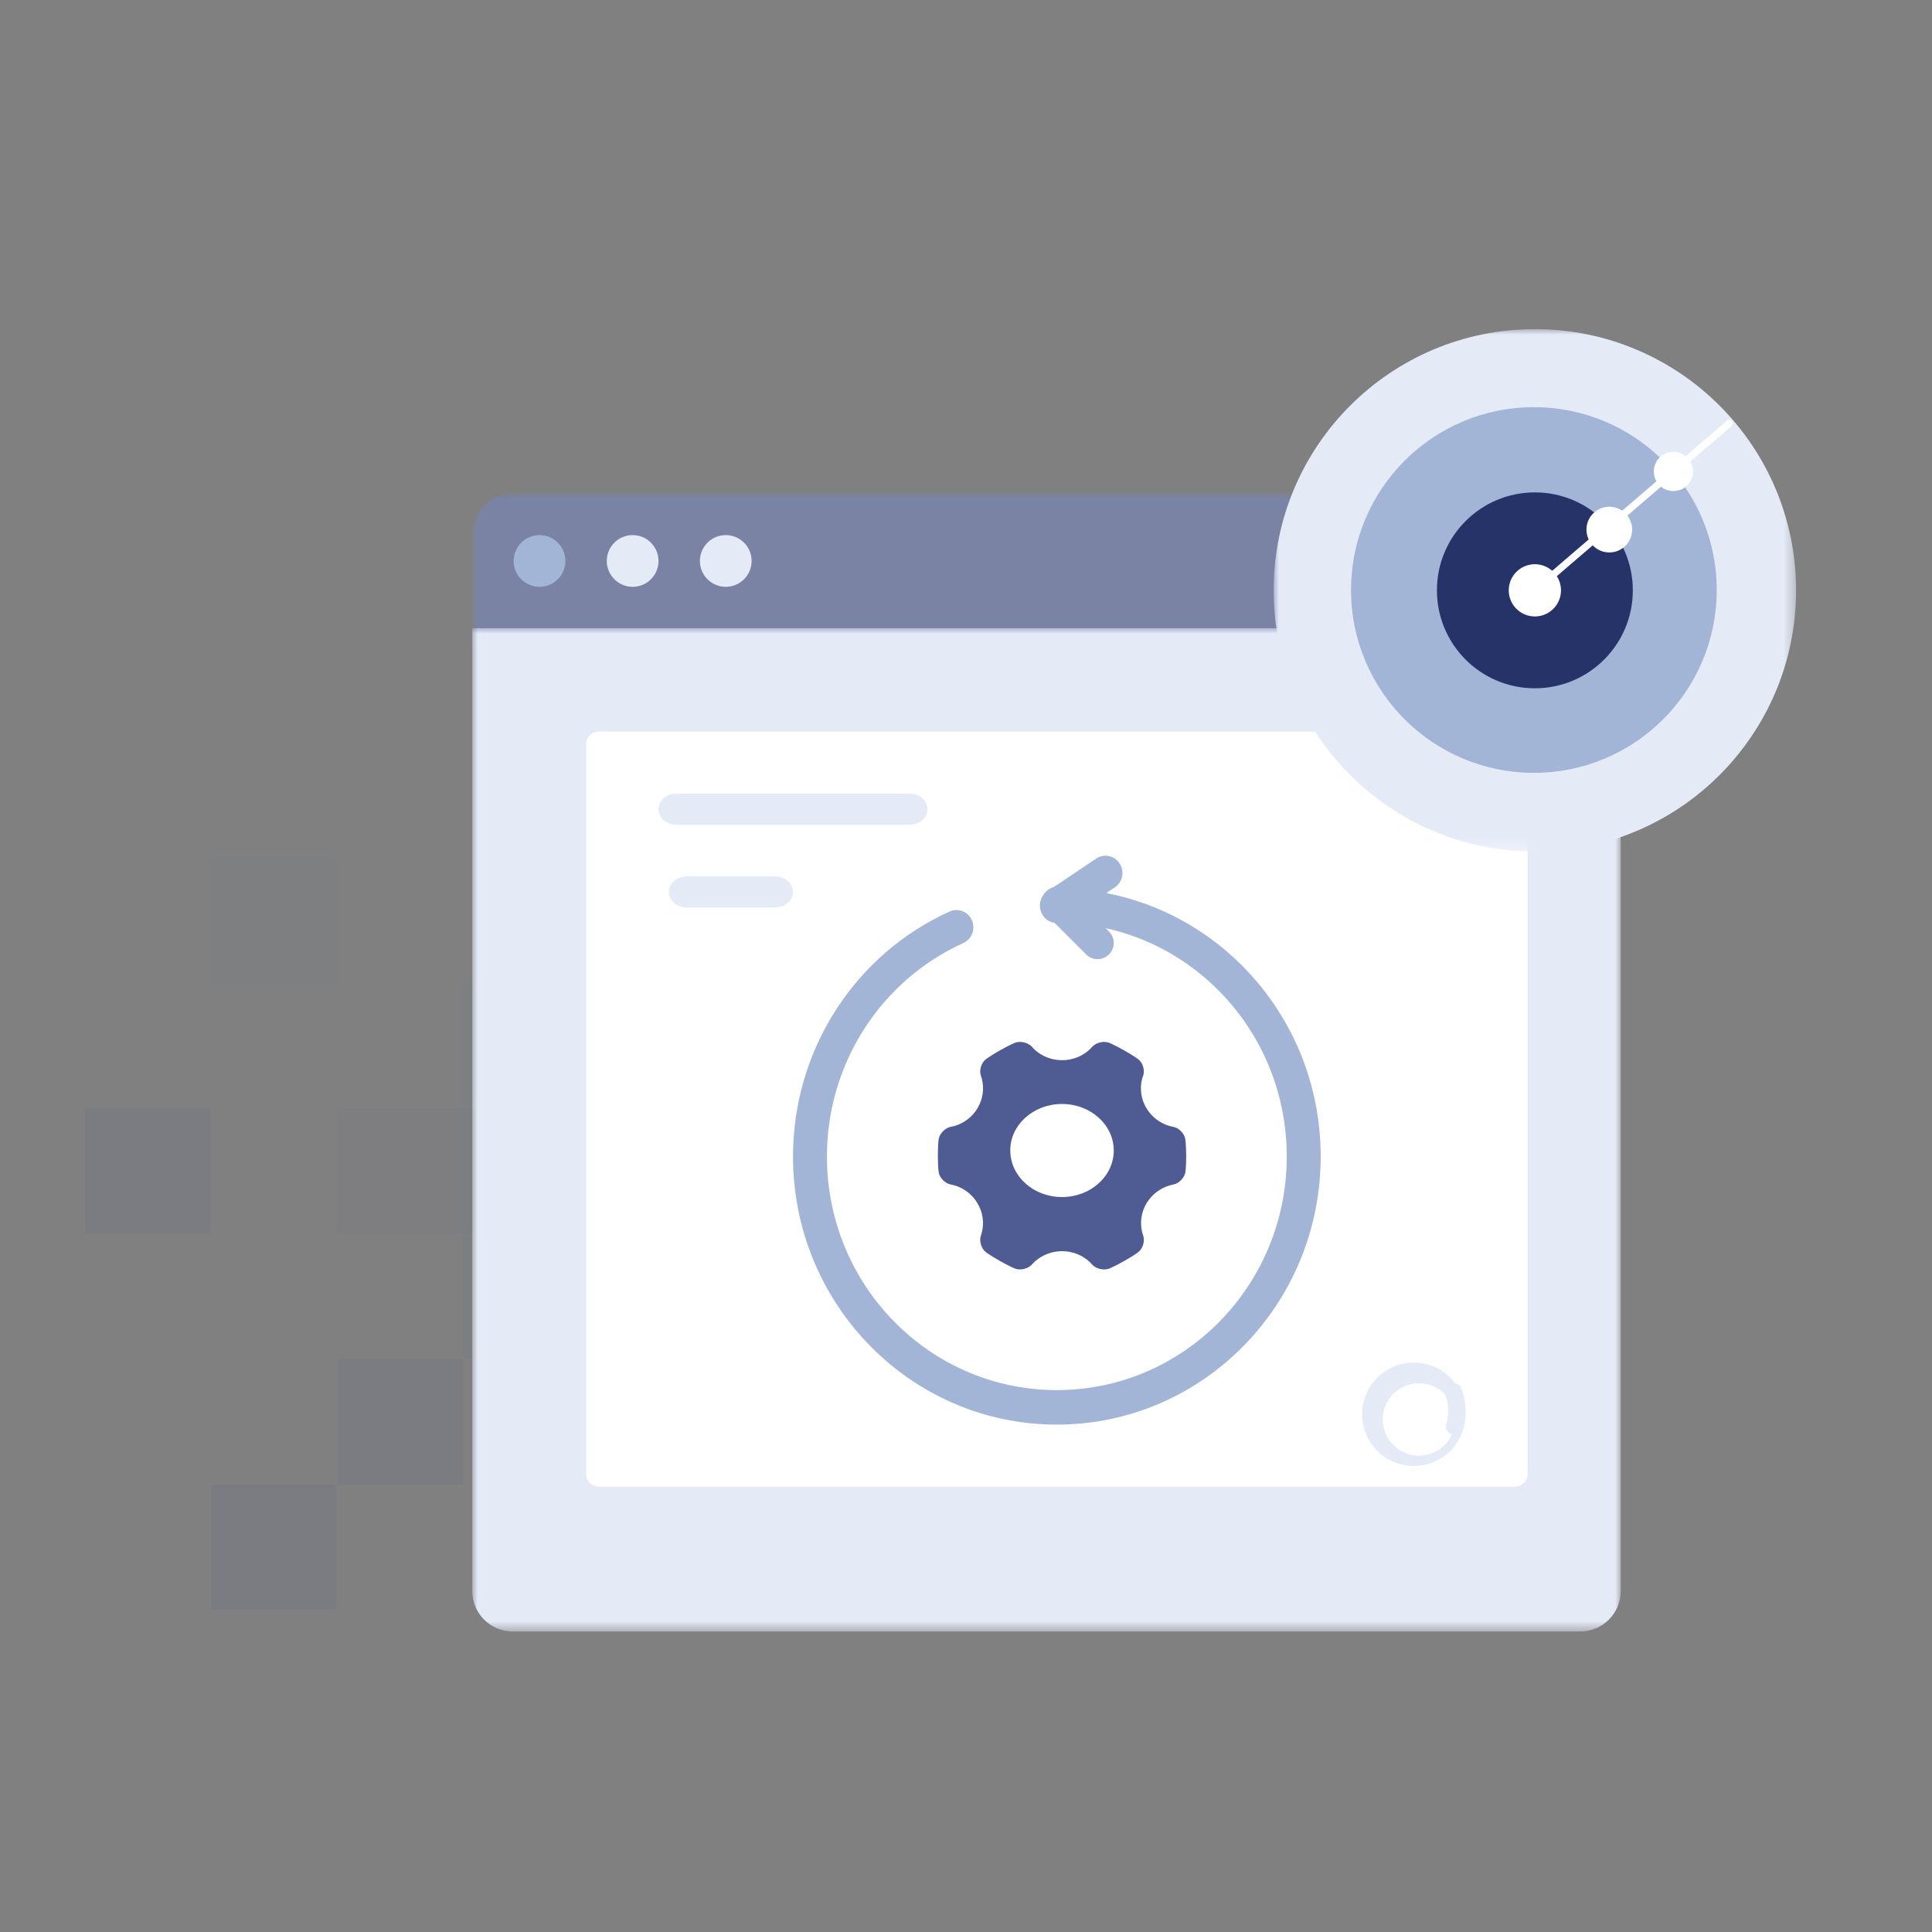 <?xml version="1.0" encoding="UTF-8"?>
<svg width="180px" height="180px" viewBox="0 0 180 180" version="1.1" xmlns="http://www.w3.org/2000/svg" xmlns:xlink="http://www.w3.org/1999/xlink">
    <rect x="0" y="0" width="180" height="180" fill="#808080" stroke="none"/>
    <title>1.通用/空状态/好像断开连接了 刷新一下吧</title>
    <defs>
        <polygon id="path-1" points="0 0 107 0 107 13.491 0 13.491"></polygon>
        <polygon id="path-3" points="0 0 107 0 107 93.473 0 93.473"></polygon>
        <polygon id="path-5" points="0 0 48.672 0 48.672 48.672 0 48.672"></polygon>
    </defs>
    <g id="1.通用/空状态/好像断开连接了-刷新一下吧" stroke="none" stroke-width="1" fill="none" fill-rule="evenodd">
        <g id="编组" transform="translate(-8, 64)" fill="#4E5C93" opacity="0.1">
            <g id="4.背景组件/灰色版/马赛克" transform="translate(51, 51) scale(1, -1) translate(-51, -51) ">
                <g id="编组" transform="translate(15.938, 16.037)">
                    <rect id="矩形备份-5" opacity="0.559" x="35.162" y="23.408" width="11.654" height="11.654"></rect>
                    <rect id="矩形备份" x="23.508" y="11.654" width="11.654" height="11.654"></rect>
                    <rect id="矩形备份-7" x="58.57" y="11.654" width="11.654" height="11.654"></rect>
                    <rect id="矩形备份-2" x="0" y="35.062" width="11.654" height="11.654"></rect>
                    <rect id="矩形备份-9" opacity="0.783" x="35.162" y="35.062" width="11.654" height="11.654"></rect>
                    <rect id="矩形备份-6" opacity="0.461" x="23.508" y="35.062" width="11.654" height="11.654"></rect>
                    <rect id="矩形备份-10" x="58.57" y="35.062" width="11.654" height="11.654"></rect>
                    <rect id="矩形备份-3" opacity="0.415" x="11.754" y="58.371" width="11.654" height="11.654"></rect>
                    <rect id="矩形备份-11" opacity="0.415" x="35.162" y="46.717" width="11.654" height="11.654"></rect>
                    <rect id="矩形备份-12" opacity="0.341" x="46.816" y="23.408" width="11.654" height="11.654"></rect>
                    <rect id="矩形备份-8" x="11.754" y="0" width="11.654" height="11.654"></rect>
                    <rect id="矩形备份-13" x="46.816" y="0" width="11.654" height="11.654"></rect>
                </g>
            </g>
        </g>
        <g id="编组" transform="translate(44, 46)">
            <g id="分组-copy-3">
                <g id="分组">
                    <mask id="mask-2" fill="white">
                        <use xlink:href="#path-1"></use>
                    </mask>
                    <g id="Clip-2"></g>
                    <path d="M107,13.491 L-9.41498893e-05,13.491 L-9.41498893e-05,3.805 C-9.41498893e-05,1.704 1.686,-4.75591892e-05 3.766,-4.75591892e-05 L103.234,-4.75591892e-05 C105.314,-4.75591892e-05 107,1.704 107,3.805 L107,13.491 Z" id="Fill-1" fill="#7A83A4" mask="url(#mask-2)"></path>
                </g>
                <g id="分组" transform="translate(0, 12.527)">
                    <mask id="mask-4" fill="white">
                        <use xlink:href="#path-3"></use>
                    </mask>
                    <g id="Clip-4"></g>
                    <path d="M103.234,93.473 L3.766,93.473 C1.686,93.473 -9.41498894e-05,91.786 -9.41498894e-05,89.705 L-9.41498894e-05,0 L107,0 L107,89.705 C107,91.786 105.314,93.473 103.234,93.473" id="Fill-3" fill="#E4EBF7" mask="url(#mask-4)"></path>
                </g>
                <path d="M8.676,6.264 C8.676,7.594 7.597,8.673 6.266,8.673 C4.935,8.673 3.856,7.594 3.856,6.264 C3.856,4.933 4.935,3.855 6.266,3.855 C7.597,3.855 8.676,4.933 8.676,6.264" id="Fill-5" fill="#A3B5D6"></path>
                <path d="M17.351,6.264 C17.351,7.594 16.272,8.673 14.941,8.673 C13.61,8.673 12.532,7.594 12.532,6.264 C12.532,4.933 13.61,3.855 14.941,3.855 C16.272,3.855 17.351,4.933 17.351,6.264" id="Fill-7" fill="#E4EBF7"></path>
                <path d="M26.027,6.264 C26.027,7.594 24.948,8.673 23.617,8.673 C22.286,8.673 21.207,7.594 21.207,6.264 C21.207,4.933 22.286,3.855 23.617,3.855 C24.948,3.855 26.027,4.933 26.027,6.264" id="Fill-9" fill="#E4EBF7"></path>
                <path d="M11.783,92.509 C11.132,92.509 10.604,91.984 10.604,91.336 L10.604,23.337 C10.604,22.689 11.132,22.164 11.783,22.164 L97.145,22.164 C97.796,22.164 98.324,22.689 98.324,23.337 L98.324,91.336 C98.324,91.984 97.796,92.509 97.145,92.509 L11.783,92.509 Z" id="Fill-11" fill="#FFFFFF"></path>
                <path d="M40.791,30.836 L18.975,30.836 C18.082,30.836 17.351,30.186 17.351,29.391 C17.351,28.596 18.082,27.945 18.975,27.945 L40.791,27.945 C41.684,27.945 42.414,28.596 42.414,29.391 C42.414,30.186 41.684,30.836 40.791,30.836" id="Fill-1" fill="#E4EBF7"></path>
                <path d="M28.23,38.545 L19.968,38.545 C19.055,38.545 18.315,37.898 18.315,37.1 C18.315,36.302 19.055,35.655 19.968,35.655 L28.23,35.655 C29.143,35.655 29.883,36.302 29.883,37.1 C29.883,37.898 29.143,38.545 28.23,38.545" id="Fill-3" fill="#E4EBF7"></path>
            </g>
            <g id="分组" transform="translate(29.883, 33.727)">
                <path d="M25.064,31.8 C22.404,31.8 20.243,29.86 20.243,27.46 C20.234,25.075 22.388,23.136 25.055,23.127 C25.058,23.127 25.061,23.127 25.064,23.127 C27.722,23.127 29.883,25.068 29.883,27.466 C29.878,29.86 27.722,31.799 25.064,31.8 M36.541,26.371 C36.451,25.878 35.967,25.374 35.461,25.266 L35.084,25.181 C34.168,24.911 33.392,24.31 32.915,23.502 C32.433,22.685 32.29,21.72 32.516,20.805 L32.635,20.458 C32.786,19.978 32.59,19.315 32.195,18.987 C32.195,18.987 31.841,18.694 30.846,18.131 C29.847,17.571 29.419,17.415 29.419,17.415 C28.933,17.24 28.254,17.408 27.898,17.777 L27.637,18.051 C26.945,18.695 26.024,19.053 25.068,19.049 C24.105,19.052 23.18,18.691 22.485,18.043 L22.234,17.775 C21.884,17.406 21.2,17.243 20.713,17.415 C20.713,17.415 20.279,17.571 19.281,18.131 C18.283,18.699 17.931,18.991 17.931,18.991 C17.538,19.317 17.341,19.973 17.493,20.458 L17.602,20.809 C17.825,21.723 17.682,22.686 17.202,23.502 C16.726,24.317 15.944,24.92 15.021,25.186 L14.658,25.266 C14.161,25.378 13.671,25.875 13.578,26.371 C13.578,26.371 13.495,26.816 13.495,27.945 C13.495,29.074 13.578,29.517 13.578,29.517 C13.668,30.015 14.152,30.514 14.658,30.622 L15.012,30.702 C15.938,30.968 16.721,31.574 17.197,32.392 C17.694,33.241 17.814,34.206 17.596,35.089 L17.493,35.431 C17.341,35.911 17.538,36.574 17.933,36.902 C17.933,36.902 18.287,37.195 19.281,37.758 C20.28,38.321 20.71,38.474 20.71,38.474 C21.194,38.649 21.875,38.481 22.231,38.113 L22.48,37.851 C23.925,36.504 26.204,36.505 27.648,37.854 L27.897,38.117 C28.247,38.484 28.931,38.649 29.418,38.477 C29.418,38.477 29.852,38.321 30.851,37.761 C31.848,37.198 32.198,36.905 32.198,36.905 C32.593,36.581 32.789,35.92 32.638,35.434 L32.529,35.079 C32.305,34.168 32.448,33.208 32.928,32.396 C33.407,31.581 34.189,30.976 35.113,30.707 L35.468,30.626 C35.966,30.514 36.456,30.017 36.548,29.521 C36.548,29.521 36.631,29.076 36.631,27.949 C36.622,26.819 36.541,26.371 36.541,26.371" id="Fill-1" fill="#4E5C93"></path>
                <path d="M28.239,0.267 C28.967,-0.223 29.948,-0.019 30.429,0.721 C30.903,1.449 30.717,2.426 30.017,2.924 L29.982,2.947 L29.186,3.482 L29.343,3.512 C40.511,5.74 48.968,15.653 49.159,27.609 L49.162,28.022 C49.162,41.817 38.157,53 24.581,53 C11.006,53 0,41.817 0,28.022 C0,18.066 5.786,9.183 14.579,5.199 C15.377,4.838 16.311,5.202 16.667,6.012 C17.022,6.823 16.664,7.773 15.866,8.134 C8.202,11.607 3.161,19.346 3.161,28.022 C3.161,40.042 12.751,49.786 24.581,49.786 C36.411,49.786 46.001,40.042 46.001,28.022 C46.001,16.002 36.411,6.258 24.581,6.258 C23.03,6.258 22.415,4.23 23.671,3.337 L23.71,3.31 L28.239,0.267 Z" id="Stroke-7" fill="#A3B5D6" fill-rule="nonzero"></path>
                <path d="M23.577,3.332 C24.156,2.754 25.089,2.744 25.68,3.303 L25.709,3.332 L29.441,7.063 C30.03,7.652 30.03,8.606 29.441,9.195 C28.862,9.774 27.929,9.783 27.338,9.224 L27.309,9.195 L23.577,5.464 C22.988,4.876 22.988,3.921 23.577,3.332 Z" id="Stroke-9" fill="#A3B5D6" fill-rule="nonzero"></path>
                <path d="M57.838,47.218 C55.176,47.218 53.018,49.375 53.018,52.036 C53.018,54.697 55.176,56.855 57.838,56.855 C60.5,56.855 62.658,54.697 62.658,52.036 C62.658,49.375 60.5,47.218 57.838,47.218 Z M58.32,49.145 C60.183,49.145 61.694,50.655 61.694,52.518 C61.694,54.381 60.183,55.891 58.32,55.891 C56.457,55.891 54.946,54.381 54.946,52.518 C54.946,50.655 56.457,49.145 58.32,49.145 Z" id="Stroke-11" fill="#E4EBF7" fill-rule="nonzero"></path>
                <path d="M61.246,49.2 C61.662,49.038 62.128,49.248 62.288,49.668 C62.531,50.304 62.658,50.994 62.658,51.703 C62.658,52.284 62.573,52.853 62.408,53.389 C62.277,53.819 61.825,54.06 61.4,53.927 C60.974,53.794 60.736,53.337 60.868,52.907 C60.985,52.527 61.045,52.121 61.045,51.703 C61.045,51.222 60.965,50.757 60.812,50.329 L60.784,50.254 C60.624,49.834 60.831,49.362 61.246,49.2 Z" id="Stroke-13" fill="#E4EBF7" fill-rule="nonzero"></path>
            </g>
        </g>
        <g id="编组" transform="translate(115, 27)">
            <g id="分组" transform="translate(3.664, 3.664)">
                <g>
                    <mask id="mask-6" fill="white">
                        <use xlink:href="#path-5"></use>
                    </mask>
                    <g id="Clip-2"></g>
                    <path d="M48.672,24.336 C48.672,37.776 37.776,48.672 24.336,48.672 C10.896,48.672 0,37.776 0,24.336 C0,10.896 10.896,0 24.336,0 C37.776,0 48.672,10.896 48.672,24.336" id="Fill-1" fill="#E4EBF7" mask="url(#mask-6)"></path>
                </g>
                <path d="M41.28,24.306 C41.28,33.714 33.653,41.341 24.244,41.341 C14.836,41.341 7.209,33.714 7.209,24.306 C7.209,14.898 14.836,7.271 24.244,7.271 C33.653,7.271 41.28,14.898 41.28,24.306" id="Fill-3" fill="#A3B5D6"></path>
                <path d="M33.462,24.336 C33.462,29.376 29.376,33.462 24.336,33.462 C19.296,33.462 15.21,29.376 15.21,24.336 C15.21,19.296 19.296,15.21 24.336,15.21 C29.376,15.21 33.462,19.296 33.462,24.336" id="Fill-5" fill="#253368"></path>
                <line x1="24.336" y1="24.336" x2="42.448" y2="8.783" id="Stroke-7" stroke="#FFFFFF" stroke-width="0.66" stroke-linecap="round" stroke-linejoin="round"></line>
                <path d="M26.77,24.336 C26.77,25.68 25.68,26.77 24.336,26.77 C22.992,26.77 21.902,25.68 21.902,24.336 C21.902,22.992 22.992,21.902 24.336,21.902 C25.68,21.902 26.77,22.992 26.77,24.336" id="Fill-9" fill="#FFFFFF"></path>
                <path d="M39.065,13.262 C39.065,14.27 38.248,15.087 37.24,15.087 C36.232,15.087 35.415,14.27 35.415,13.262 C35.415,12.253 36.232,11.436 37.24,11.436 C38.248,11.436 39.065,12.253 39.065,13.262" id="Fill-11" fill="#FFFFFF"></path>
                <path d="M33.401,18.678 C33.401,19.854 32.448,20.807 31.272,20.807 C30.096,20.807 29.142,19.854 29.142,18.678 C29.142,17.502 30.096,16.548 31.272,16.548 C32.448,16.548 33.401,17.502 33.401,18.678" id="Fill-13" fill="#FFFFFF"></path>
            </g>
        </g>
    </g>
</svg>